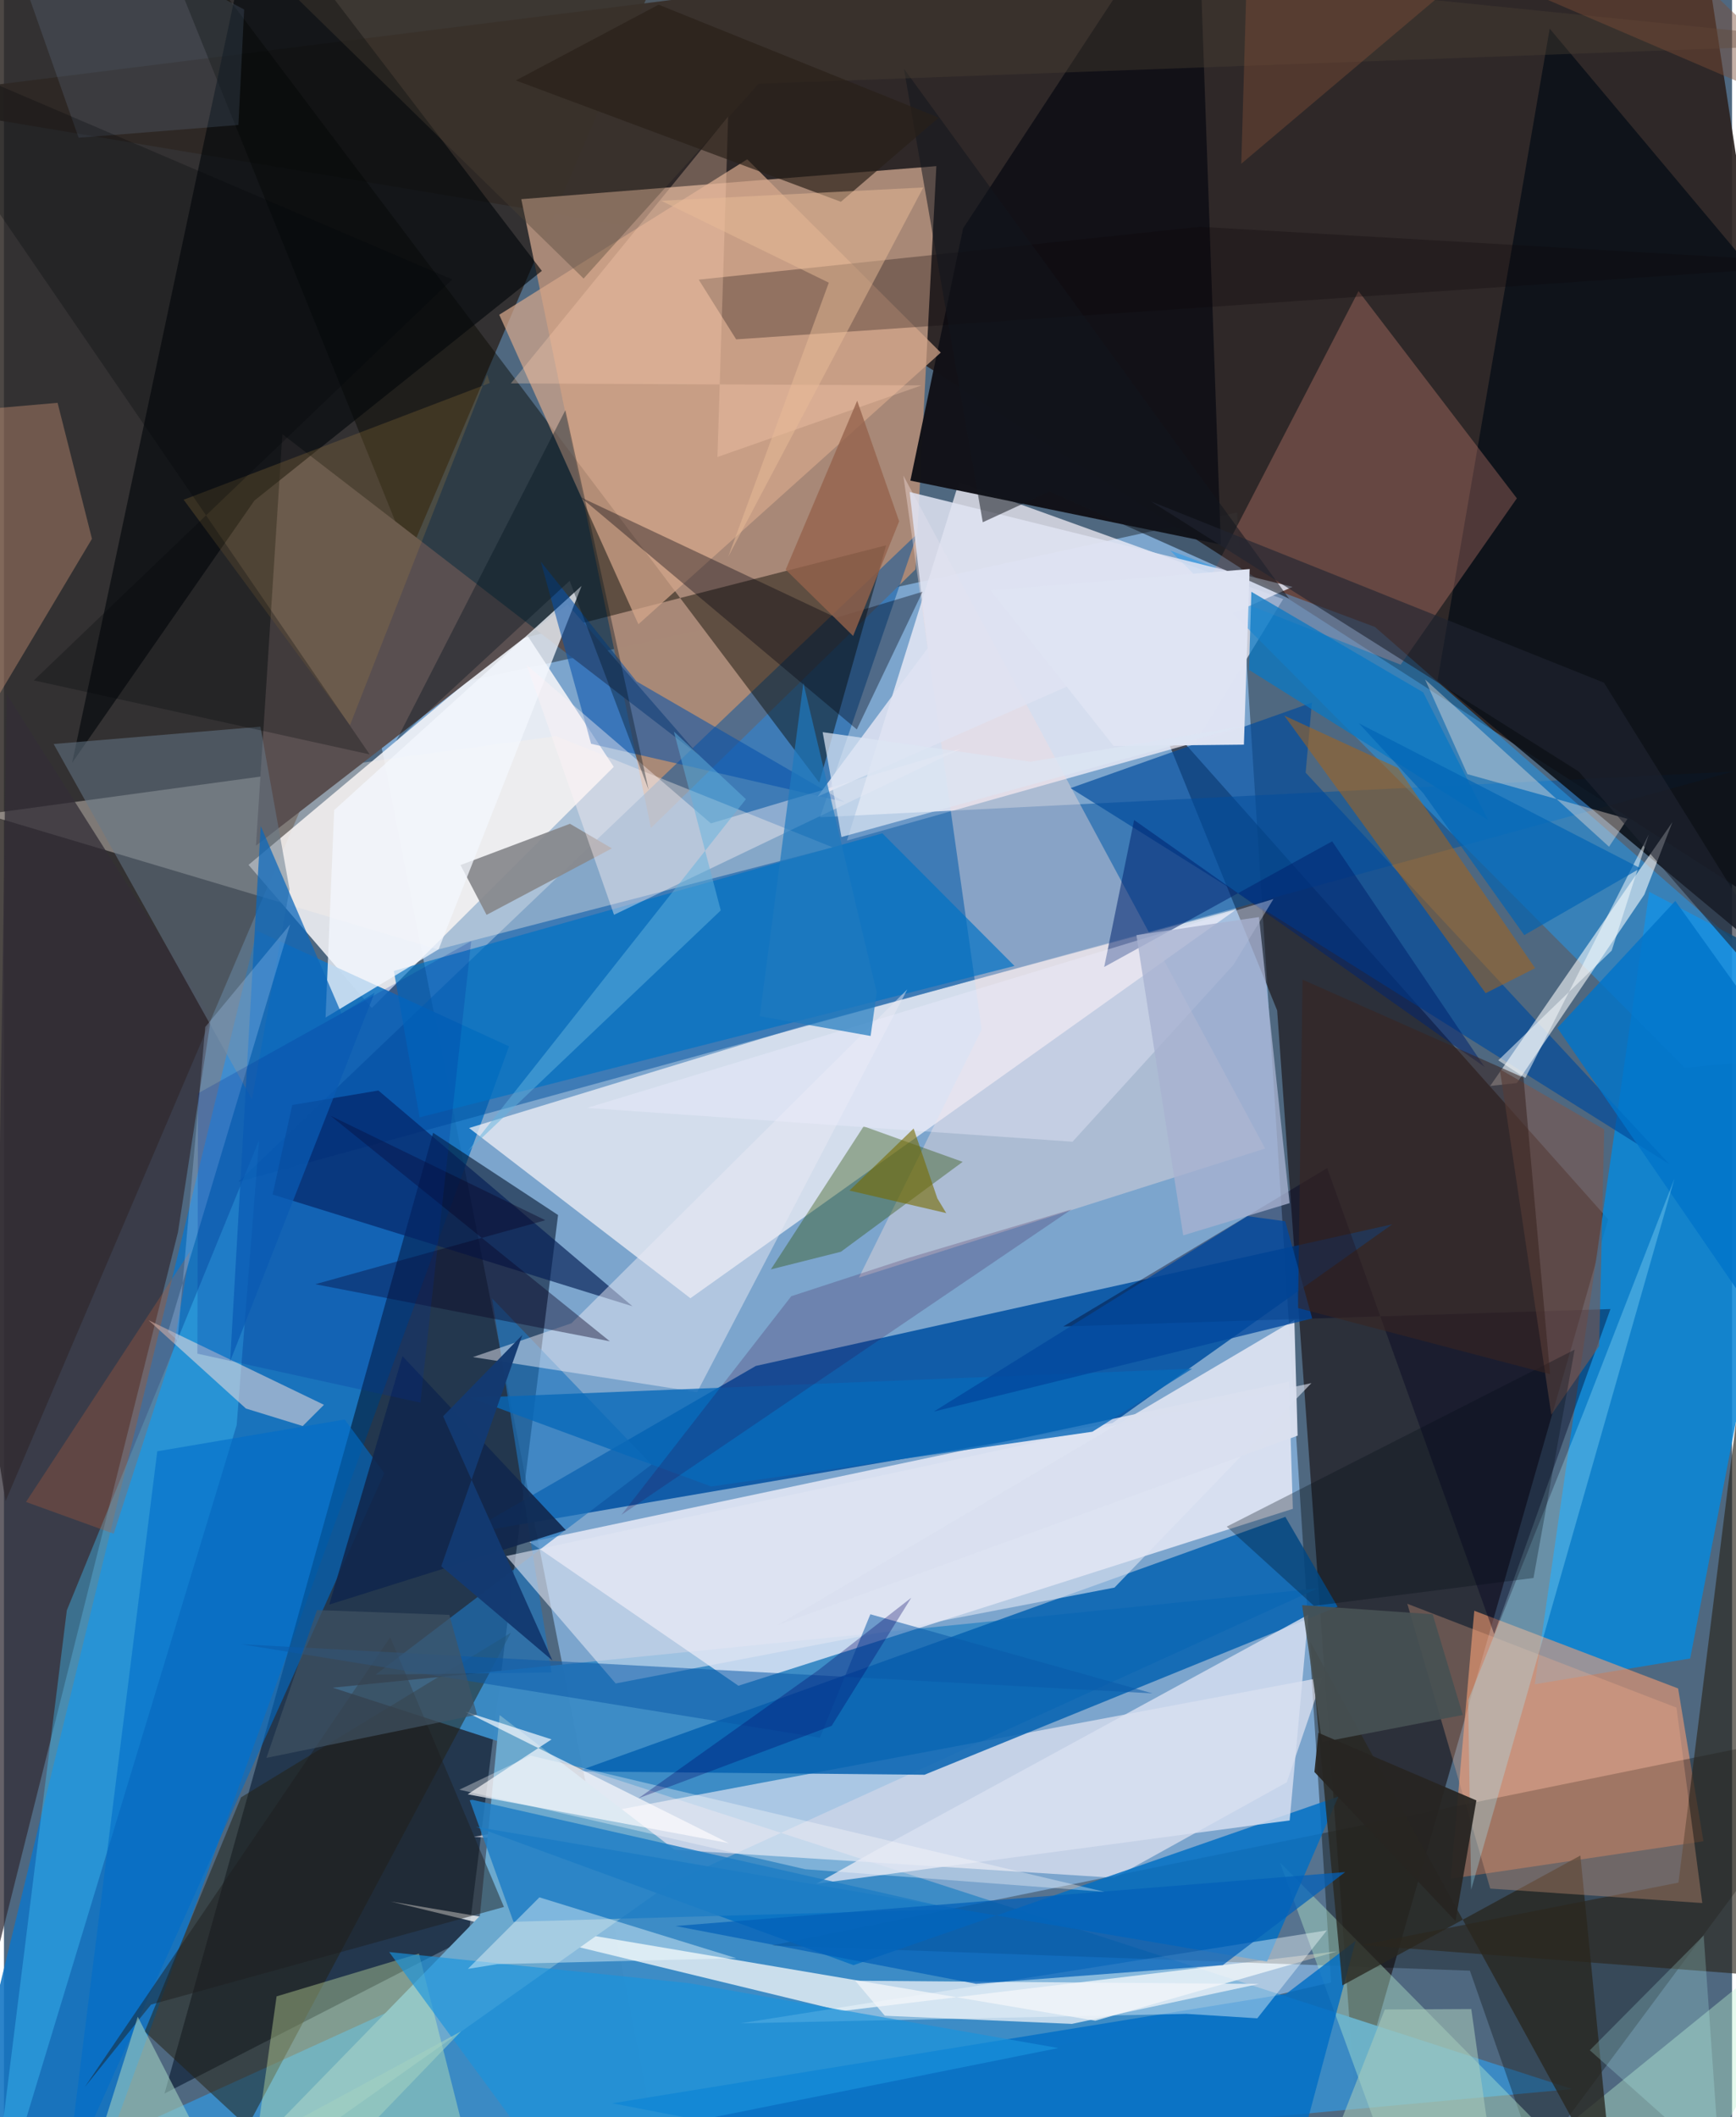 <svg xmlns="http://www.w3.org/2000/svg" width="228" height="278" viewBox="0 0 836 1024"><path fill="#4f6880" d="M0 0h836v1024H0z"/><path fill="#88b6e2" fill-opacity=".788" d="M178.35 339.448L596.532 247.9l45.5 710.93-326.703 75.456z"/><path fill="#2c2422" fill-opacity=".929" d="M816.913-62L898 467.483 354.448 117.985-62 48.279z"/><path fill="#2e2825" fill-opacity=".851" d="M-55.322-29.189l383.957-13.417L.77 726.04-62 331.032z"/><path fill="#a98977" fill-opacity=".996" d="M250.268 96.335l200.798-15.979-10.091 195.042-127.979 125.098z"/><path fill="#130707" fill-opacity=".58" d="M653.684 1016.087l122.381-426.386-219.004-246.107L615.94 488.72z"/><path fill="#f7f6f9" fill-opacity=".855" d="M252.28 305.972L118.321 418.31l59.612 69.223L295.01 370.9z"/><path fill="#1275c3" fill-opacity=".89" d="M122.33 450.137l122.013 55.944L32.64 1086l-45.793-79.864z"/><path fill="#001028" fill-opacity=".561" d="M224.64 937.147l43.42-349.483-60.446-39.761L77.673 1012.57z"/><path fill="#0051a2" fill-opacity=".867" d="M536.277 688.255l135.353-96.101-307.89 68.503-140.35 81.165z"/><path fill="#3b8cc7" fill-opacity=".965" d="M758.62 1010.405l-599.587-194.13 476.343-47.992L-62 1086z"/><path fill="#fff8ff" fill-opacity=".698" d="M254.306 745.844L621.6 668.258l1.925 61.506L355.3 815.33z"/><path fill="#fff8fe" fill-opacity=".69" d="M462.002 233.224l156.845 56.54-42.375 69.307-168.642 47.473z"/><path fill="#f1f1f7" fill-opacity=".737" d="M332.09 627.903l264.32-188.218-211.899 57.166-159.497 48.728z"/><path fill="#0053a0" fill-opacity=".502" d="M394.8 395.272l441.769-22.107-723.13 198.397L441.912 258.11z"/><path fill="#0b87d6" fill-opacity=".871" d="M815.743 802.153l63.322-327.273-83.121-43.536-55.379 383.27z"/><path fill="#fdf5fc" fill-opacity=".569" d="M620.59 862.045l17.329-50.771-410.638 77.174 309.883 19.779z"/><path fill="#070800" fill-opacity=".451" d="M426.773 263.736L394.42 378.534 62.438-62l153.346 379.732z"/><path fill="#eff3f6" fill-opacity=".788" d="M405.343 972.658l-218.198-52.961 340.835 57.657 116.856-33.54z"/><path fill="#fea071" fill-opacity=".565" d="M699.91 908.669l11.39-129.606 98.607 37.581 12.246 73.915z"/><path fill-opacity=".302" d="M371.52 940.95l337.667 12.199 32.08 91.673L898 833.762z"/><path fill="#121218" fill-opacity=".988" d="M588.696 263.373L577.196-62 464.023 110.423l-25.529 122.032z"/><path fill="#fbf0e9" fill-opacity=".376" d="M267.03 356.071L-9.173 393.814l219.255 65.413 190.895-49.388z"/><path fill="#0462b1" fill-opacity=".843" d="M445.302 858.387l199.86-81.272-25.245-43.462-342.59 123.123z"/><path fill="#f2dcdc" fill-opacity=".408" d="M413.587 617.937l59.422-119.972-37.919-267.97 175.027 325.507z"/><path fill="#6ca9ce" d="M334.422 902.398l-94.614-72.873-9.553 97.107L75.108 1086z"/><path fill="#d5a78b" fill-opacity=".714" d="M306.924 301.933l-67.32-149.705 119.984-75.174 93.606 93.49z"/><path fill="#2499eb" fill-opacity=".518" d="M898 508.426l-84.842 8.037L564.23 266.281l98.997 36.945z"/><path fill="#0b1018" fill-opacity=".882" d="M866.897 473.488L693.52 329.136l54.265-315.281L898 192.888z"/><path fill="#ffa08d" fill-opacity=".267" d="M655.295 140.794l-74.213 143.569 94.593 37.122 56.224-80.458z"/><path fill="#594f50" d="M134.689 210.004L121.92 409.008l150.708-116.713 63.414 72.895z"/><path fill="#332e37" fill-opacity=".753" d="M-8.072 963.762l9.42-627.954 98.91 156.058L84.17 596.025z"/><path fill="#bbf2d2" fill-opacity=".384" d="M617.286 900.784L684.792 1086 898 912.816 800.06 1086z"/><path fill="#0470c3" fill-opacity=".851" d="M411.006 950.476L645.56 868.91l-34.528 79.823-382.705-65.162z"/><path fill="#02070a" fill-opacity=".627" d="M121.972-49.9L32.981 368.932l88.194-126.85 139.04-111.07z"/><path fill="#004a9c" fill-opacity=".675" d="M629.715 373.719l175.937 189.32-289.659-181.855 116.76-41.358z"/><path fill="#061f55" fill-opacity=".663" d="M304.072 631.8L181.14 527.44l-41.682 7.013-9.492 43.293z"/><path fill="#a5631a" fill-opacity=".545" d="M716.801 480.366l-97.426-134.248 55.002 25.317 66.354 96.836z"/><path fill="#016ec5" fill-opacity=".82" d="M620.218 964.408l33.67-25.676-37.643 140.775-321.938-62.21z"/><path fill="#fefdfe" fill-opacity=".576" d="M793.572 432.675l-61.707 91.173-12.865 1.39 88.151-127.605z"/><path fill="#0172c5" fill-opacity=".686" d="M424.945 403.042l-236.333 66.56 12.458 70.824 287.79-73.233z"/><path fill="#000021" fill-opacity=".388" d="M720.927 790.346l56.242-157.208-264.694 8.422 127.663-76.59z"/><path fill="#242214" fill-opacity=".522" d="M245.247 789.694l-130.56 79.622L68.07 982.593l49.714 46.066z"/><path fill="#41c9ff" fill-opacity=".376" d="M-7.87 1086l120.452-396.737 10.833-137.766L30.42 778.84z"/><path fill="#e1ffb1" fill-opacity=".341" d="M200.767 944.885l-68.878 20.688-15.411 109.815 108.393-34.962z"/><path fill="#fdfbfe" fill-opacity=".675" d="M223.218 827.884l41.692 13.395-40.558 26.568 126.244 23.61z"/><path fill="#2d4e05" fill-opacity=".373" d="M404.901 605.428l-33.88 8.529 44.885-69.192 47.894 17.181z"/><path fill="#677a8b" fill-opacity=".522" d="M124.08 351.469l14.075 78.639-18.147 101.61-95.964-171.871z"/><path fill="#292821" fill-opacity=".792" d="M762.635 897.457l16.146 164.1-146.823-267.463 15.548 166.162z"/><path fill="#f6fcff" fill-opacity=".404" d="M572.134 974.04l-215.785 4.56 283.646-44.946-33.665 42.54z"/><path fill="#1f75be" fill-opacity=".631" d="M313.296 708.36l-77.158-80.398 28.784 180.945-85.137 1.048z"/><path fill="#88898d" fill-opacity=".933" d="M273.821 398.435l20.284 11.903-60.625 32.15-12.601-24.096z"/><path fill="#ebebf4" fill-opacity=".482" d="M274.535 640.02L437.03 478.517 335.328 673.34l-108.452-16.965z"/><path fill="#f3f7fd" fill-opacity=".765" d="M279.44 283.385L159.743 391.817l-4.154 100.34 54.692-33.016z"/><path fill="#2b271e" fill-opacity=".655" d="M857.239 533.238L810.078 910.55 656.97 940.738l233.815 17.857z"/><path fill="#f6e0de" fill-opacity=".529" d="M144.524 689.717l-27.455-8.457-47.122-42.704 84.866 40.897z"/><path fill="#d9e0f1" fill-opacity=".812" d="M393.068 911.098l28.124-15.818L631.02 780.95l-9.028 99.527z"/><path fill="#0451ac" fill-opacity=".549" d="M306.01 329.569l-46.291-57.905 24.317 88.08 122.783 28.218z"/><path fill="#e7a883" fill-opacity=".337" d="M42.577 260.594L25.94 194.83l-47.714 4.156L-62 436.037z"/><path fill="#ffb58d" fill-opacity=".278" d="M678.904 775.688l40.112 137.75 102.596 7-12.497-94.516z"/><path fill="#dfe3f2" fill-opacity=".859" d="M623.384 283.858L438.14 237.953l8.741 75.536-53.314 71.835z"/><path fill="#fff4f5" fill-opacity=".408" d="M341.997 398.245l-89.1-76.587 42.236 120.796 167.804-80.341z"/><path fill="#e1e5f4" fill-opacity=".596" d="M537.256 767.858l95.26-98.898-389.55 83.657 52.972 61.617z"/><path fill="#00020c" fill-opacity=".357" d="M278.96 240.499l133.626 112.295 31.813-66.588-41.751 12.573z"/><path fill="#0b0608" fill-opacity=".286" d="M354.22 164.137l-18.107-28.878 242.479-25.567 309.46 17.917z"/><path fill="#006dca" fill-opacity=".596" d="M74.161 701.937L30.03 1054.623l154.009-342.108-19.214-25.952z"/><path fill="#00236f" fill-opacity=".529" d="M716.24 516.007L642.538 406.92l-110.273 60.77 14.477-71.076z"/><path fill="#7b5851" fill-opacity=".627" d="M774.159 546.27l-2.448 104.836-23.133 33.14-24.935-167.117z"/><path fill="#207ec5" fill-opacity=".847" d="M459.71 923.36l-213.219 6.15-21.17-58.807 1.324-.193z"/><path fill="#f2f5fa" fill-opacity=".725" d="M516.654 978.885l90.47-19.323-195.299-1.56 14.314 16.947z"/><path fill="#0868b8" fill-opacity=".796" d="M574.877 661.981L225.738 676.07l116.379 42.882 184.416-26.478z"/><path fill="#dae0f0" fill-opacity=".961" d="M625.834 694.382L374.25 786.023l256.59-151.45-6.582 3.882z"/><path fill="#1994dd" fill-opacity=".651" d="M257.573 1041.212l252.523-50.64-178.81-31.393-144.928-15.042z"/><path fill="#0361b9" fill-opacity=".737" d="M470.29 959.51l119.362-9.072 59.227-44.984-323.987 26.095z"/><path fill="#0074ca" fill-opacity=".812" d="M863.616 512.618l-55.075-76.864-57.03 61.402L898 710.683z"/><path fill="#a5ecff" fill-opacity=".306" d="M764.302 682.727l43.847-112.713-98.363 343.963-1.437-91.647z"/><path fill="#f6ffff" fill-opacity=".412" d="M224.44 952.285l34.6-34.605 95.21 29.426-115.646 2.89z"/><path fill="#fae7de" fill-opacity=".38" d="M687.495 328.627l89 80.914 8.92-13.488-77.45-21.625z"/><path fill="#f0efff" fill-opacity=".361" d="M516.949 552.207l-234.832-16.338 332.01-101.032-19.354 31.837z"/><path fill="#0a78c3" fill-opacity=".741" d="M717.93 396.578l-31.344-61.722-83.128-48.631-1.139 37.755z"/><path fill="#080423" fill-opacity=".404" d="M158.007 539.66l103.918 50.517L150.6 621.131l142.513 27.607z"/><path fill="#0b68bb" fill-opacity=".737" d="M109.429 658.385l14.781-258.848 39.063 90.626 16.033-10.026z"/><path fill="#11151e" fill-opacity=".529" d="M435.371 33.202l186.325 256.31-115.92-51.797-32.248 14.88z"/><path fill="#1e1f1f" fill-opacity=".478" d="M71.151 969.55l170.737-47.218-55.021-130.45-147.702 217.466z"/><path fill="#4c4135" fill-opacity=".373" d="M898 20.908L79.23-62l201.184 196.728 84.713-94.242z"/><path fill="#0a59a9" fill-opacity=".529" d="M555.621 819.024l-136.485-38.26-24.43 59.714-279.973-45.23z"/><path fill="#a68040" fill-opacity=".243" d="M86.93 241.698l80.47 109.058 66.355-169.627 1.278 4.113z"/><path fill="#ffd3b5" fill-opacity=".302" d="M350.348 56.373L245.21 185.44l198.696.951-98.746 34.655z"/><path fill="#a2d0c2" fill-opacity=".58" d="M221.118 982.508L29.902 1086l34.836-110.559L121.427 1086z"/><path fill="#00111c" fill-opacity=".365" d="M273.667 280.92l-83.934 77.473L271.606 198.4l40.238 183.51z"/><path fill="#02489e" fill-opacity=".792" d="M449.824 682.728l183.069-45.05-13.057-46.98-18.191-2.49z"/><path fill="#000b17" fill-opacity=".302" d="M633.74 776.701l106.214-13.49 19.88-110.422-168.276 85.578z"/><path fill="#dee3f3" fill-opacity=".992" d="M602.645 275.232l-125.373 10.326 59.569 75.265 63.012-.66z"/><path fill="#3a2521" fill-opacity=".565" d="M747.96 664.656l-12.843-143.443-106.9-47.393-2.173 158.841z"/><path fill="#10274d" fill-opacity=".89" d="M157.366 776.074l26.515-8.316 87.925-27.683-79.02-84.156z"/><path fill="#61b3de" fill-opacity=".494" d="M346.764 440.337l-22.662-86.491 34.829 32.683L224.353 556.87z"/><path fill="#776b01" fill-opacity=".6" d="M409.022 575.827l46.835 10.901-4.307-7.095-11.475-33.812z"/><path fill="#475153" fill-opacity=".918" d="M637.683 842.628l68.06-13.158-14.573-48.7-63.16-4.41z"/><path fill="#a8b2d1" fill-opacity=".78" d="M607.142 443.56l-59.287 8.723 22.637 145.214 51.455-15.575z"/><path fill="#1e79bf" fill-opacity=".702" d="M365.63 491.512l53.633 9.551 2.965-21.08-35.491-149.597z"/><path fill="#fffcfd" fill-opacity=".333" d="M220.335 865.61l167.286 38.476 144.818 10.94-277.72-65.898z"/><path fill="#f9fdff" fill-opacity=".51" d="M777.772 459.78l17.941-56.224-59.697 117.823-13.112-8.535z"/><path fill="#33003b" fill-opacity=".204" d="M437.988 608.274l-57.104 18.66-82.201 105.772 217.823-147.791z"/><path fill="#b45e3a" fill-opacity=".314" d="M10.664 726.446l42.438 15.365 28.69-88.748 8.315-47.943z"/><path fill="#7c4e36" fill-opacity=".443" d="M598.584 79.193L602.684-62 898 64.912 765.582-62z"/><path fill="#95624b" fill-opacity=".784" d="M433.07 252.14l-22.27 55.446-32.627-32.064 34.592-81.706z"/><path fill="#9ec6fb" fill-opacity=".122" d="M36.116 66.623l77.31-6.179 2.772-55.85L-9.112-62z"/><path fill="#a9cdbc" fill-opacity=".549" d="M668.024 971.911l41.83-.211 14.869 106.16L623.21 1086z"/><path fill="#292019" fill-opacity=".675" d="M404.881 97.595L247.648 38.91l69.045-36.65 135.529 54.643z"/><path fill="#bafffb" fill-opacity=".216" d="M767.188 991.635L872.982 1086l-42.265-29.34-8.434-120.57z"/><path fill="#1f2432" fill-opacity=".616" d="M774.064 330.201L554.78 242.463l207.074 130.705L898 529.761z"/><path fill="#425463" fill-opacity=".675" d="M126.98 850.23l101.88-20.896-13.39-48.26-64.023-2.34z"/><path fill="#0064b5" fill-opacity=".671" d="M686.673 383.71l48.809 68.582 56.181-32.36-136.16-70.078z"/><path fill="#02060b" fill-opacity=".271" d="M176.923 364.886L-62 15.866l278.884 119.262L14.462 329.083z"/><path fill="#b2d5fe" fill-opacity=".267" d="M138.443 447.109L97.38 496.706 83.987 648.341l-4.618-4.194z"/><path fill="#272522" fill-opacity=".933" d="M635.877 838.1l-1.915 18.95 68.242 72.072 10.111-58.319z"/><path fill="#003099" fill-opacity=".224" d="M201.45 678.421l24.6-223.237L93.877 528.81l-.3 125.913z"/><path fill="#e9bc98" fill-opacity=".49" d="M399.047 136.723L317.96 97.101l126.786-6.426L350.38 269.26z"/><path fill="#133a71" fill-opacity=".973" d="M250.779 645.683l-39.226 111.861 53.79 45.587-52.887-118.15z"/><path fill="#000065" fill-opacity=".31" d="M393.984 807.805l-87.024 61.94 93.461-35.014 38.52-61.959z"/><path fill="#dce6f4" fill-opacity=".714" d="M396.065 354.122l9.089 50.71 194.728-53.693-103.177 17.292z"/></svg>
